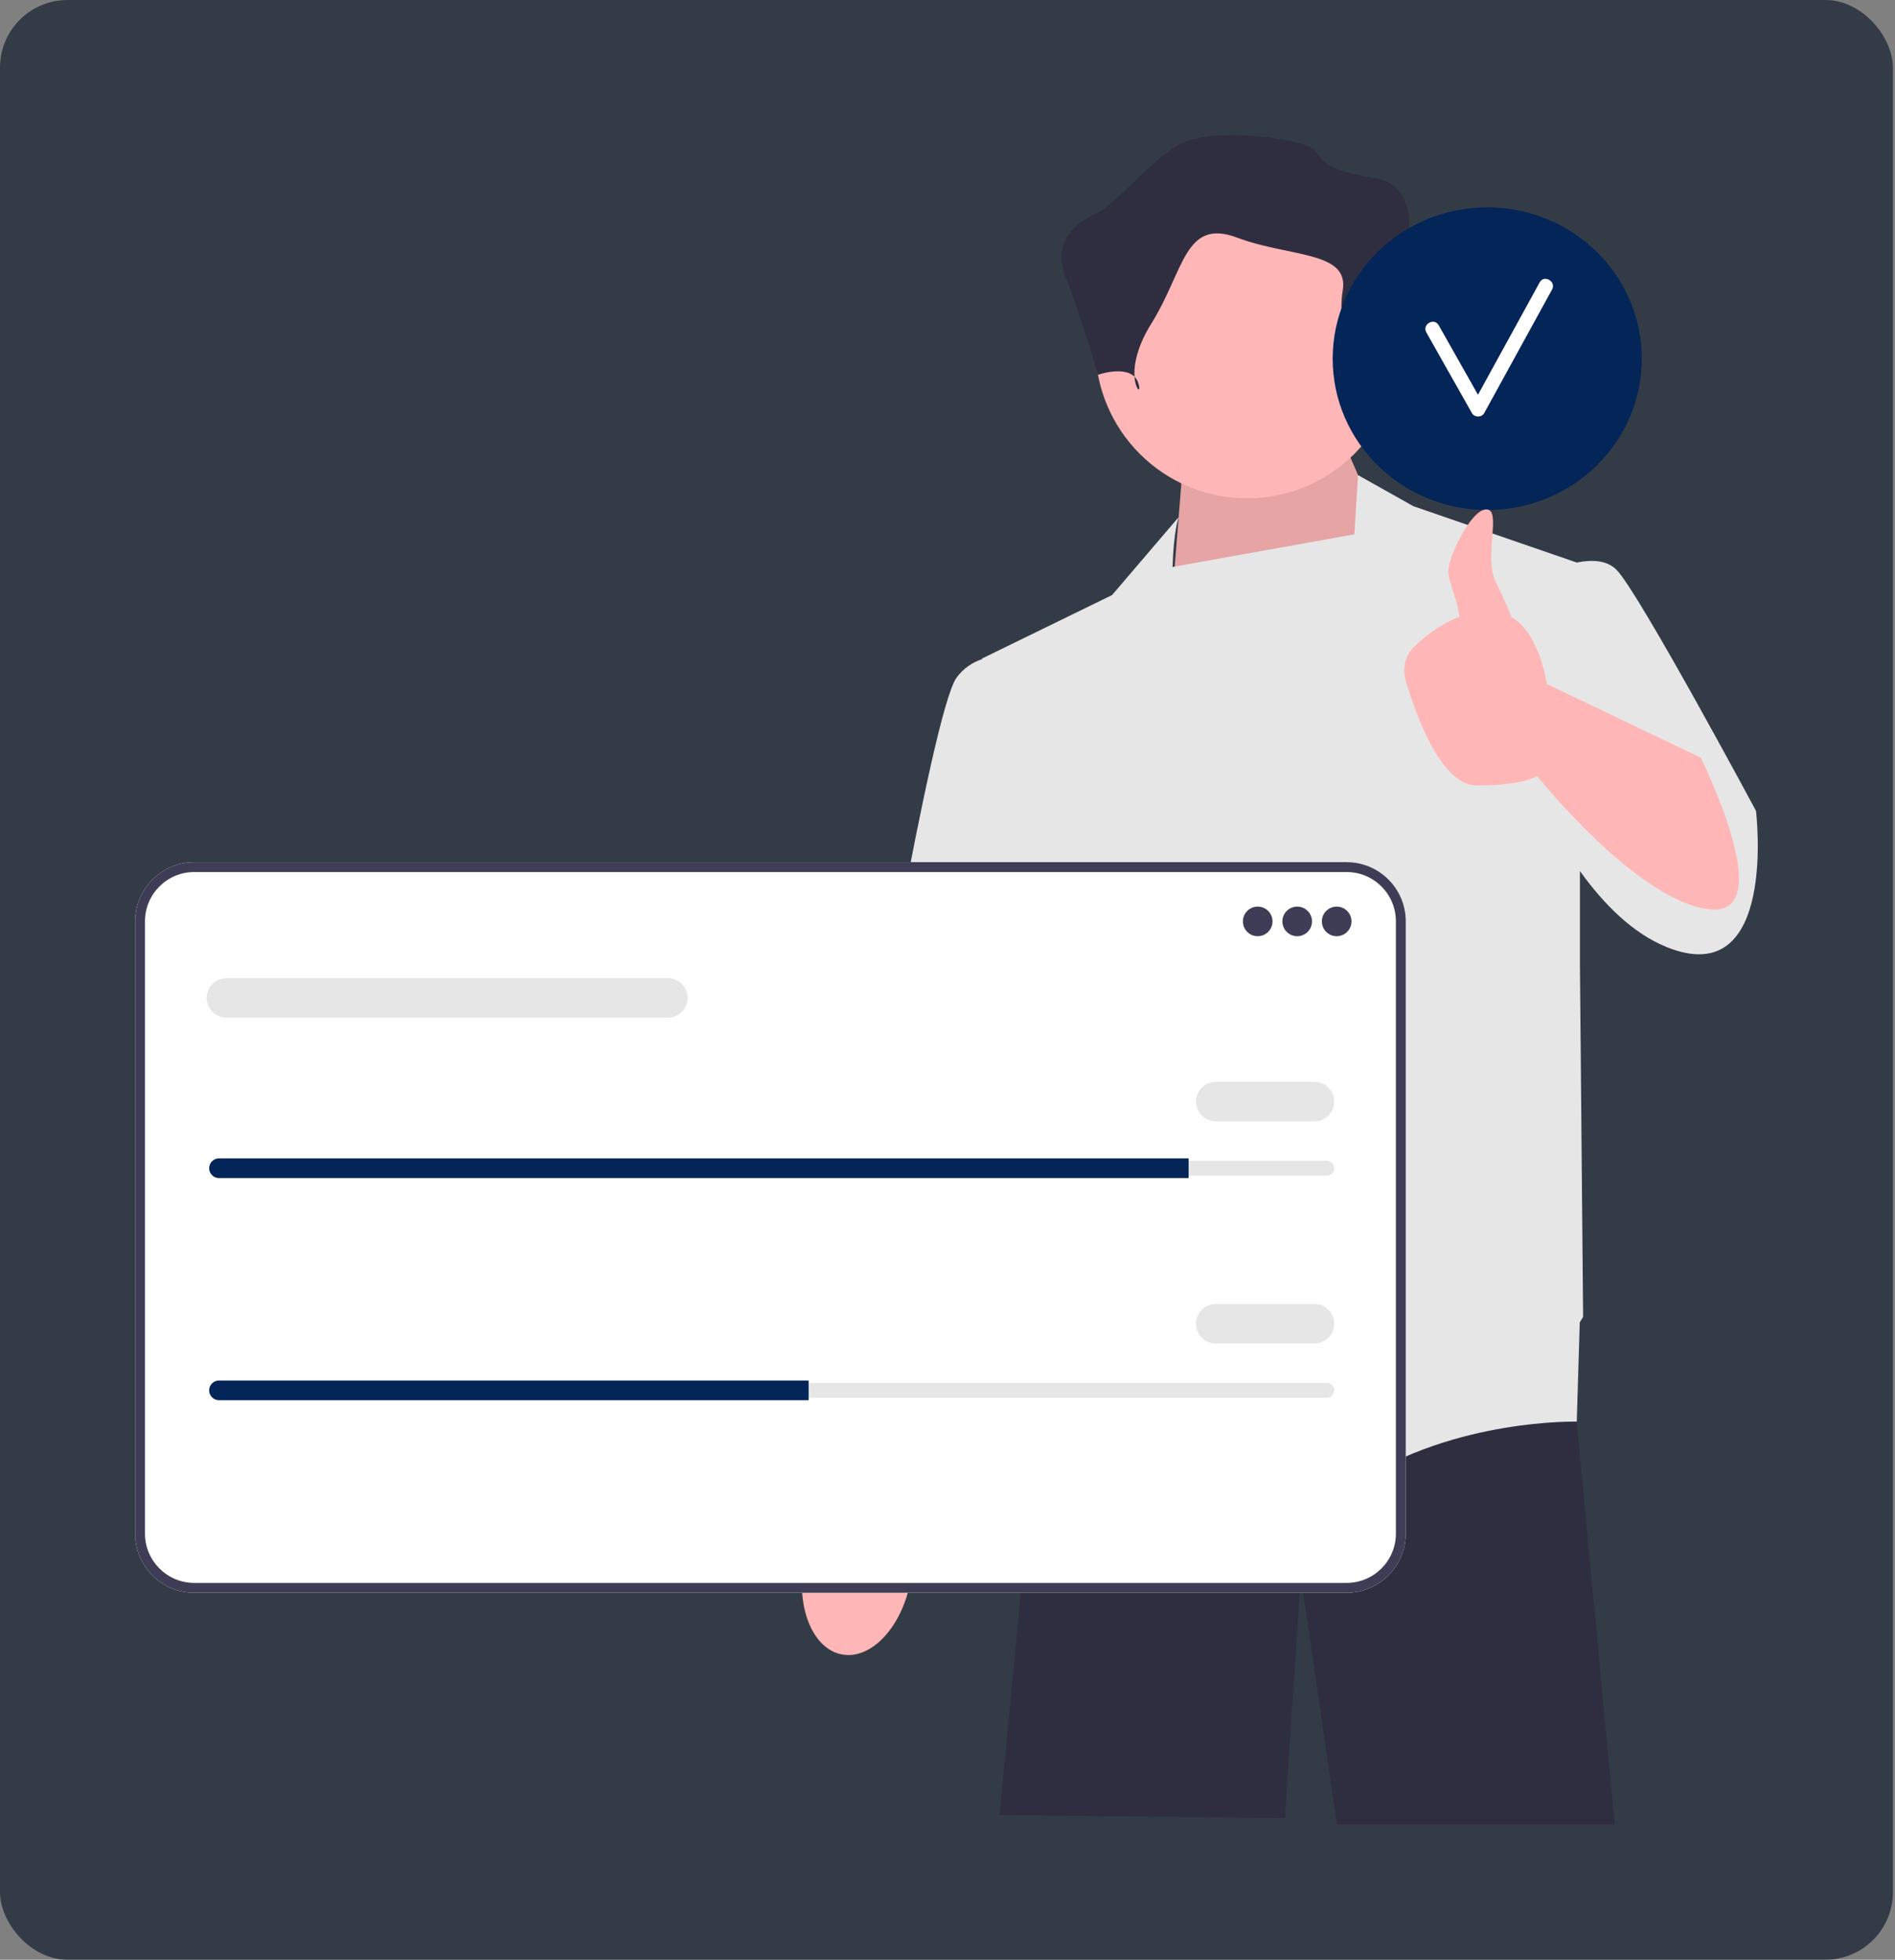 <svg width="561" height="580" viewBox="0 0 561 580" fill="none" xmlns="http://www.w3.org/2000/svg">
<rect x="0" y="0" width="561" height="580" fill="#808080" stroke="none"/>
<rect width="560.38" height="580" rx="20" fill="#010F21" fill-opacity="0.6"/>
<path d="M466.787 420.514L466.778 420.74L478.056 540H395.758L385.09 466.753L380.395 538.122L295.881 537.183L304.858 443.483L312.493 400.052V400.043L313.638 393.507H464.543L464.74 395.873L466.787 420.514Z" fill="#2F2E41"/>
<path d="M249.297 489.65C258.013 491.238 267.101 481.422 269.597 467.725C270.689 461.729 270.336 455.984 268.864 451.286L270.2 443.39L292.628 337.174C292.628 337.174 333.927 254.56 333.926 240.218C333.925 225.876 321.98 218.842 321.98 218.842L305.815 218.993L255.122 342.805L245.993 434.297L244.516 446.85C241.481 450.727 239.125 455.979 238.033 461.974C235.538 475.671 240.581 488.062 249.297 489.65Z" fill="#FFB6B6"/>
<path d="M413.731 167.664L398.706 132.918L349.876 141.37L346.589 182.249L413.731 167.664Z" fill="#FFB6B6"/>
<path opacity="0.1" d="M413.731 167.664L398.706 132.918L349.876 141.37L346.589 182.249L413.731 167.664Z" fill="black"/>
<path d="M519.843 239.971C519.843 239.971 485.099 175.176 478.525 168.602C475.599 165.676 470.999 165.635 466.794 166.488L418.427 149.821L402.033 140.61L400.953 158.135L347.131 167.795C347.43 157.108 348.937 153.043 348.937 153.043L329.217 176.115L290.717 194.896L290.738 195.065C287.912 196.051 285.234 197.739 283.204 200.53C275.692 210.86 255.033 336.694 255.033 336.694L299.168 346.084L305.175 308.391L309.498 342.328L312.784 405.715C312.784 405.715 372.883 457.363 401.993 438.582C431.104 419.8 466.787 420.74 466.787 420.74L467.678 391.358C468.312 390.345 468.666 389.751 468.666 389.751L467.726 285.53V257.798C474.88 267.764 483.513 276.336 493.55 280.35C526.417 293.497 519.843 239.971 519.843 239.971Z" fill="#E6E6E6"/>
<path d="M369.187 147.483C393.997 147.483 414.11 127.37 414.11 102.56C414.11 77.749 393.997 57.637 369.187 57.637C344.377 57.637 324.265 77.749 324.265 102.56C324.265 127.37 344.377 147.483 369.187 147.483Z" fill="#FFB6B6"/>
<path d="M401.415 115.256C401.415 115.256 405.321 101.583 414.11 102.56C422.899 103.537 424.852 95.724 422.899 91.817C420.946 87.911 417.04 68.379 417.04 68.379C417.04 68.379 418.993 54.707 407.274 52.754C395.555 50.801 391.649 48.848 389.696 44.941C387.742 41.035 358.445 37.129 348.679 42.988C338.914 48.848 331.101 60.09 324.265 63.258C317.429 66.426 311.57 72.286 315.476 82.052C319.382 91.817 325.047 110.917 325.047 110.917C325.047 110.917 335.007 107.443 336.961 113.302C338.914 119.162 331.101 111.349 340.867 95.724C350.633 80.098 350.633 64.473 366.258 70.332C381.883 76.192 399.461 74.239 397.508 85.958C395.555 97.677 401.415 115.256 401.415 115.256Z" fill="#2F2E41"/>
<path d="M398.667 471.389H57.497C47.849 471.389 40 463.539 40 453.891V272.659C40 263.012 47.849 255.162 57.497 255.162H398.667C408.316 255.162 416.165 263.012 416.165 272.659V453.891C416.165 463.539 408.316 471.389 398.667 471.389Z" fill="white"/>
<path d="M398.667 471.389H57.497C47.849 471.389 40 463.539 40 453.891V272.659C40 263.012 47.849 255.162 57.497 255.162H398.667C408.316 255.162 416.165 263.012 416.165 272.659V453.891C416.165 463.539 408.316 471.389 398.667 471.389ZM57.497 258.084C49.461 258.084 42.922 264.622 42.922 272.659V453.891C42.922 461.928 49.461 468.467 57.497 468.467H398.667C406.704 468.467 413.243 461.928 413.243 453.891V272.659C413.243 264.622 406.704 258.084 398.667 258.084H57.497Z" fill="#3F3D56"/>
<path d="M372.336 277.077C374.756 277.077 376.718 275.114 376.718 272.694C376.718 270.273 374.756 268.311 372.336 268.311C369.915 268.311 367.953 270.273 367.953 272.694C367.953 275.114 369.915 277.077 372.336 277.077Z" fill="#3F3D56"/>
<path d="M384.024 277.077C386.444 277.077 388.406 275.114 388.406 272.694C388.406 270.273 386.444 268.311 384.024 268.311C381.603 268.311 379.641 270.273 379.641 272.694C379.641 275.114 381.603 277.077 384.024 277.077Z" fill="#3F3D56"/>
<path d="M395.711 277.077C398.132 277.077 400.094 275.114 400.094 272.694C400.094 270.273 398.132 268.311 395.711 268.311C393.291 268.311 391.328 270.273 391.328 272.694C391.328 275.114 393.291 277.077 395.711 277.077Z" fill="#3F3D56"/>
<path d="M64.837 343.552C63.628 343.552 62.645 344.535 62.645 345.743C62.645 346.332 62.873 346.878 63.286 347.28C63.702 347.706 64.248 347.935 64.837 347.935H392.789C393.998 347.935 394.981 346.952 394.981 345.743C394.981 345.154 394.753 344.609 394.34 344.207C393.924 343.78 393.378 343.552 392.789 343.552H64.837Z" fill="#E6E6E6"/>
<path d="M351.882 342.821V348.665H64.837C64.033 348.665 63.303 348.344 62.777 347.803C62.236 347.277 61.915 346.547 61.915 345.743C61.915 344.136 63.23 342.821 64.837 342.821H351.882Z" fill="#042558"/>
<path d="M389.137 331.864H359.918C356.695 331.864 354.074 329.243 354.074 326.02C354.074 322.797 356.695 320.176 359.918 320.176H389.137C392.359 320.176 394.981 322.797 394.981 326.02C394.981 329.243 392.359 331.864 389.137 331.864Z" fill="#E6E6E6"/>
<path d="M197.75 301.183H67.028C63.806 301.183 61.184 298.562 61.184 295.339C61.184 292.116 63.806 289.495 67.028 289.495H197.75C200.972 289.495 203.593 292.116 203.593 295.339C203.593 298.562 200.972 301.183 197.75 301.183Z" fill="#E6E6E6"/>
<path d="M64.837 409.296C63.628 409.296 62.645 410.279 62.645 411.488C62.645 412.077 62.873 412.622 63.286 413.024C63.702 413.451 64.248 413.679 64.837 413.679H392.789C393.998 413.679 394.981 412.696 394.981 411.488C394.981 410.899 394.753 410.354 394.34 409.951C393.924 409.525 393.378 409.296 392.789 409.296H64.837Z" fill="#E6E6E6"/>
<path d="M239.387 408.566V414.41H64.837C64.033 414.41 63.303 414.088 62.777 413.548C62.236 413.022 61.915 412.291 61.915 411.488C61.915 409.881 63.23 408.566 64.837 408.566H239.387Z" fill="#042558"/>
<path d="M389.137 397.608H359.918C356.695 397.608 354.074 394.987 354.074 391.764C354.074 388.541 356.695 385.92 359.918 385.92H389.137C392.359 385.92 394.981 388.541 394.981 391.764C394.981 394.987 392.359 397.608 389.137 397.608Z" fill="#E6E6E6"/>
<path d="M440.29 150.941C465.56 150.941 486.046 130.886 486.046 106.148C486.046 81.409 465.56 61.355 440.29 61.355C415.019 61.355 394.533 81.409 394.533 106.148C394.533 130.886 415.019 150.941 440.29 150.941Z" fill="#042558"/>
<path d="M455.819 83.554C449.728 94.646 443.636 105.739 437.545 116.831C433.662 109.971 429.801 103.099 425.909 96.245C424.565 93.877 420.909 96.007 422.256 98.38C426.768 106.326 431.233 114.298 435.745 122.244C436.516 123.602 438.634 123.634 439.397 122.244C446.089 110.059 452.781 97.874 459.472 85.689C460.783 83.301 457.132 81.164 455.819 83.554Z" fill="white"/>
<path d="M503.454 224.217L457.866 202.408C457.866 202.408 456.035 187.812 447.486 182.606C446.033 179.138 444.36 175.329 442.842 172.311C439.085 164.846 444.72 150.76 440.024 150.76C435.329 150.76 428.389 165.574 428.756 169.541C429.038 172.587 431.555 177.903 432.075 182.558C426.349 184.717 421.731 188.418 418.694 191.365C416.066 193.915 415.089 197.72 416.116 201.235C419.093 211.421 426.532 232.458 437.207 232.458C451.293 232.458 455.049 229.641 455.049 229.641C455.049 229.641 484.16 266.264 505.758 269.082C527.356 271.899 503.454 224.217 503.454 224.217Z" fill="#FFB6B6"/>
</svg>
